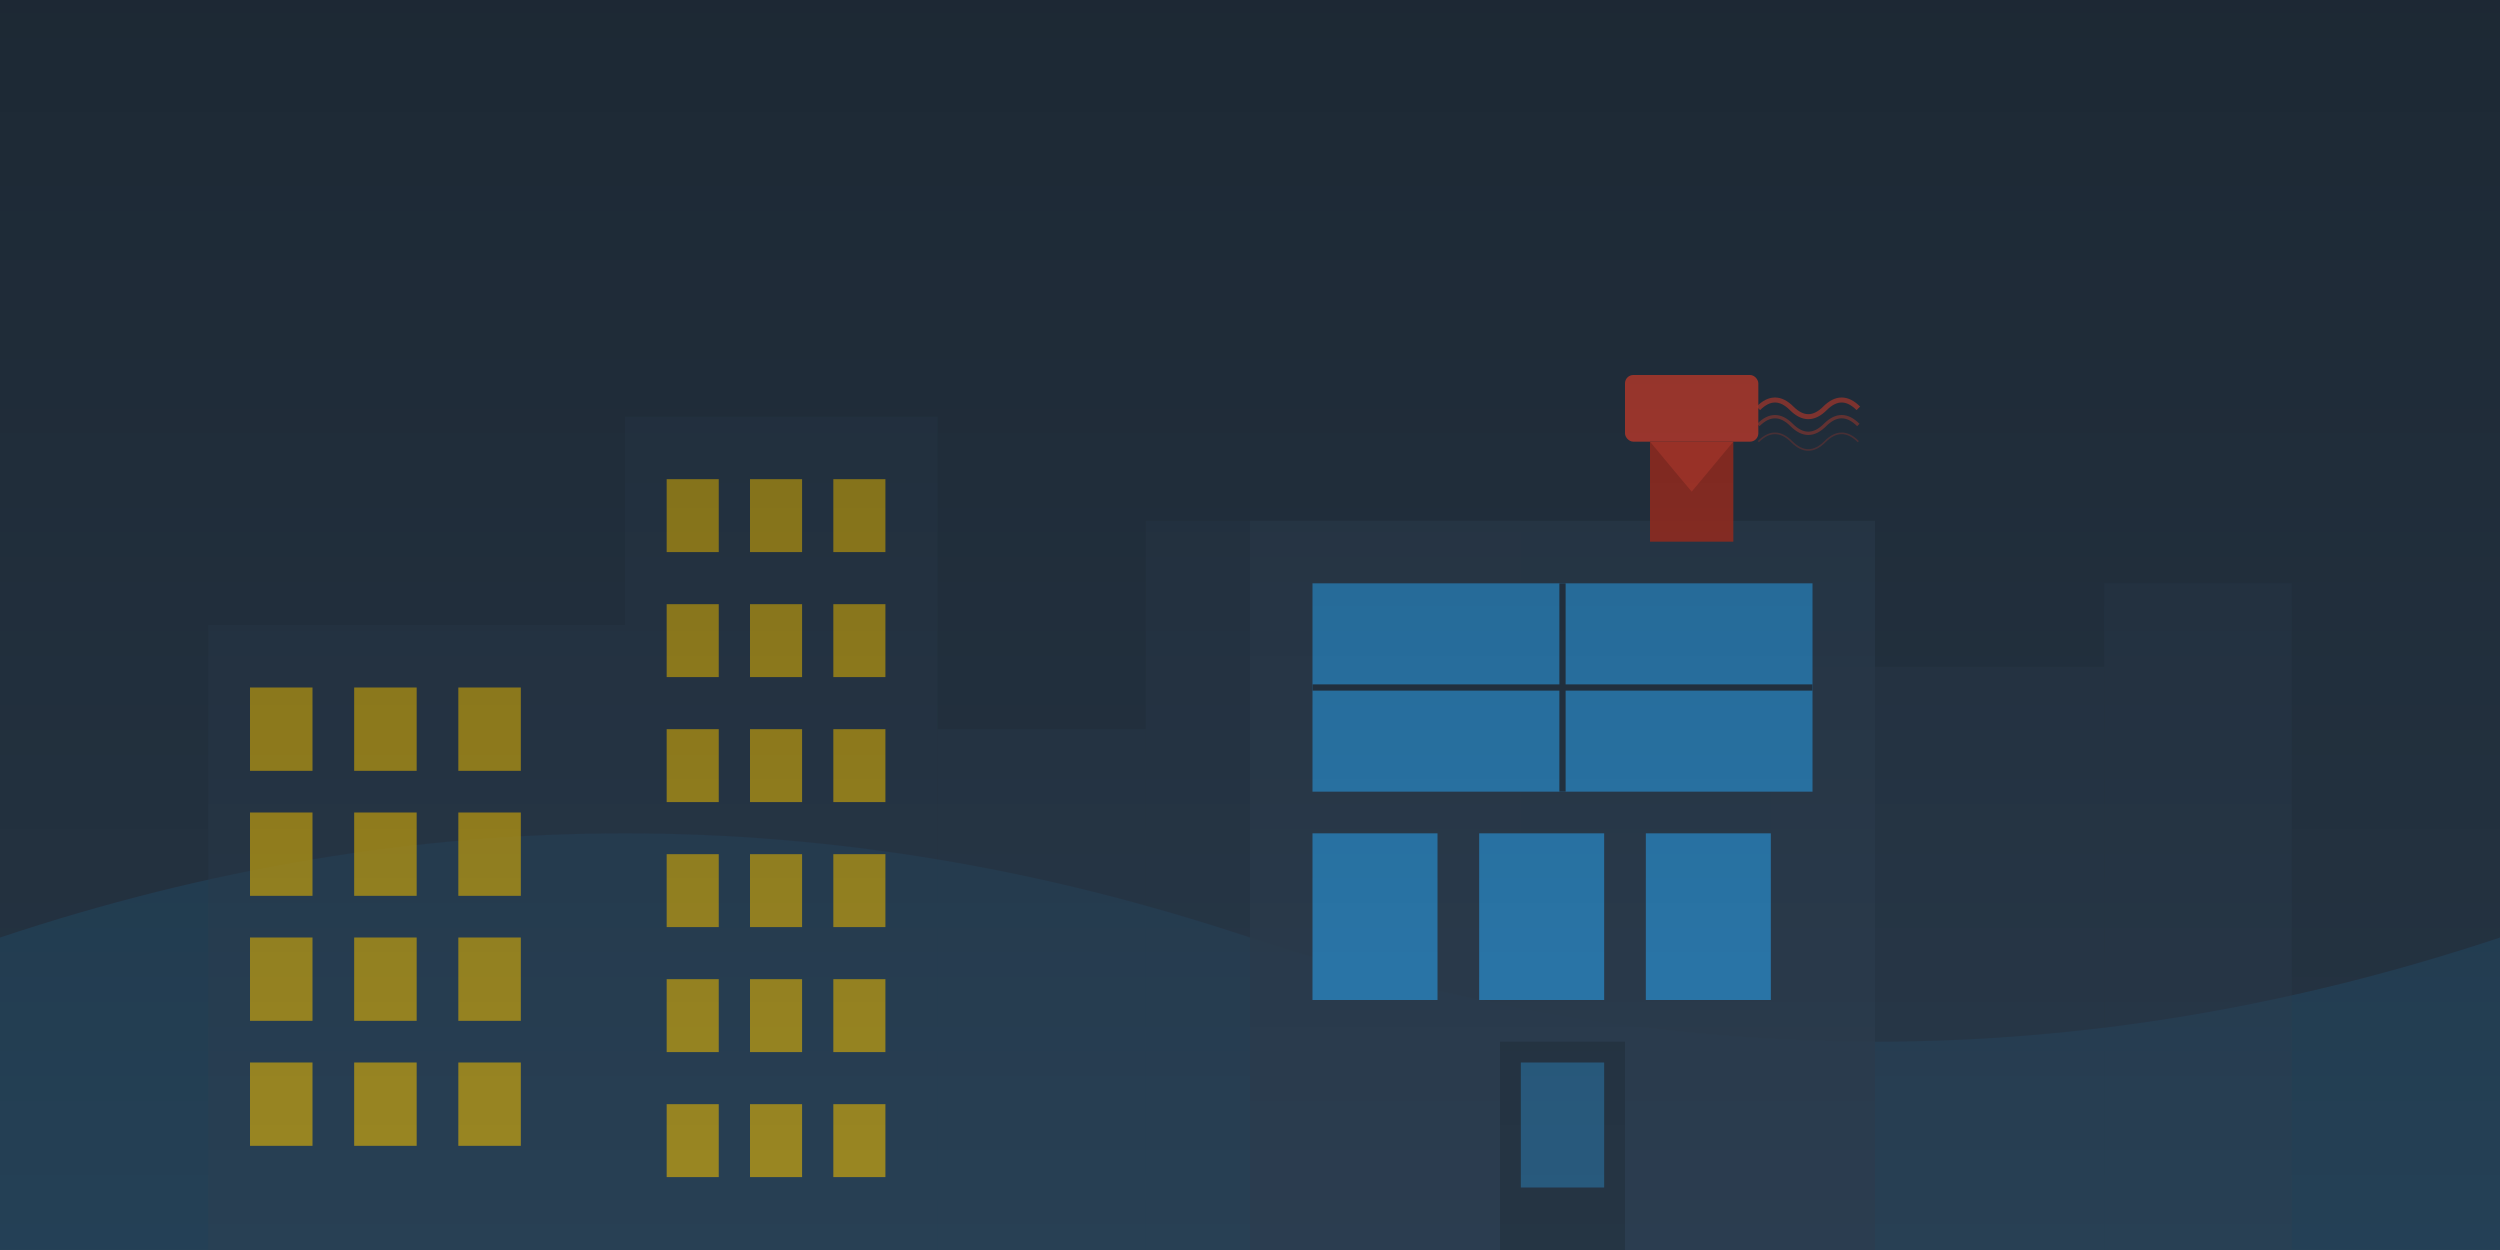 <svg xmlns="http://www.w3.org/2000/svg" viewBox="0 0 1200 600">
  <!-- Base Background -->
  <rect width="1200" height="600" fill="#2c3e50"/>
  
  <!-- Abstract Background Pattern -->
  <g opacity="0.2">
    <path d="M0 500 Q 300 400, 600 500 T 1200 500 L 1200 600 L 0 600 Z" fill="#3498db"/>
    <path d="M0 450 Q 300 350, 600 450 T 1200 450 L 1200 600 L 0 600 Z" fill="#2980b9"/>
  </g>
  
  <!-- Building Silhouette -->
  <g opacity="0.4">
    <rect x="100" y="300" width="200" height="300" fill="#34495e"/>
    <rect x="300" y="200" width="150" height="400" fill="#34495e"/>
    <rect x="450" y="350" width="100" height="250" fill="#34495e"/>
    <rect x="550" y="250" width="180" height="350" fill="#34495e"/>
    <rect x="730" y="400" width="120" height="200" fill="#34495e"/>
    <rect x="850" y="320" width="160" height="280" fill="#34495e"/>
    <rect x="1010" y="280" width="90" height="320" fill="#34495e"/>
  </g>
  
  <!-- Windows Pattern -->
  <g opacity="0.7">
    <!-- Building 1 Windows -->
    <rect x="120" y="330" width="30" height="40" fill="#f1c40f"/>
    <rect x="170" y="330" width="30" height="40" fill="#f1c40f"/>
    <rect x="220" y="330" width="30" height="40" fill="#f1c40f"/>
    
    <rect x="120" y="390" width="30" height="40" fill="#f1c40f"/>
    <rect x="170" y="390" width="30" height="40" fill="#f1c40f"/>
    <rect x="220" y="390" width="30" height="40" fill="#f1c40f"/>
    
    <rect x="120" y="450" width="30" height="40" fill="#f1c40f"/>
    <rect x="170" y="450" width="30" height="40" fill="#f1c40f"/>
    <rect x="220" y="450" width="30" height="40" fill="#f1c40f"/>
    
    <rect x="120" y="510" width="30" height="40" fill="#f1c40f"/>
    <rect x="170" y="510" width="30" height="40" fill="#f1c40f"/>
    <rect x="220" y="510" width="30" height="40" fill="#f1c40f"/>
    
    <!-- Building 2 Windows -->
    <rect x="320" y="230" width="25" height="35" fill="#f1c40f"/>
    <rect x="360" y="230" width="25" height="35" fill="#f1c40f"/>
    <rect x="400" y="230" width="25" height="35" fill="#f1c40f"/>
    
    <rect x="320" y="290" width="25" height="35" fill="#f1c40f"/>
    <rect x="360" y="290" width="25" height="35" fill="#f1c40f"/>
    <rect x="400" y="290" width="25" height="35" fill="#f1c40f"/>
    
    <rect x="320" y="350" width="25" height="35" fill="#f1c40f"/>
    <rect x="360" y="350" width="25" height="35" fill="#f1c40f"/>
    <rect x="400" y="350" width="25" height="35" fill="#f1c40f"/>
    
    <rect x="320" y="410" width="25" height="35" fill="#f1c40f"/>
    <rect x="360" y="410" width="25" height="35" fill="#f1c40f"/>
    <rect x="400" y="410" width="25" height="35" fill="#f1c40f"/>
    
    <rect x="320" y="470" width="25" height="35" fill="#f1c40f"/>
    <rect x="360" y="470" width="25" height="35" fill="#f1c40f"/>
    <rect x="400" y="470" width="25" height="35" fill="#f1c40f"/>
    
    <rect x="320" y="530" width="25" height="35" fill="#f1c40f"/>
    <rect x="360" y="530" width="25" height="35" fill="#f1c40f"/>
    <rect x="400" y="530" width="25" height="35" fill="#f1c40f"/>
  </g>
  
  <!-- Laboratory Building in Foreground -->
  <rect x="600" y="250" width="300" height="350" fill="#34495e" opacity="0.9"/>
  
  <!-- Lab Windows -->
  <rect x="630" y="280" width="240" height="100" fill="#3498db" opacity="0.9"/>
  <line x1="750" y1="280" x2="750" y2="380" stroke="#2c3e50" stroke-width="3"/>
  <line x1="630" y1="330" x2="870" y2="330" stroke="#2c3e50" stroke-width="3"/>
  
  <!-- More Lab Windows -->
  <rect x="630" y="400" width="60" height="80" fill="#3498db" opacity="0.9"/>
  <rect x="710" y="400" width="60" height="80" fill="#3498db" opacity="0.9"/>
  <rect x="790" y="400" width="60" height="80" fill="#3498db" opacity="0.9"/>
  
  <!-- Lab Door -->
  <rect x="720" y="500" width="60" height="100" fill="#2c3e50"/>
  <rect x="730" y="510" width="40" height="60" fill="#3498db" opacity="0.5"/>
  
  <!-- Thermal Sensor Visual -->
  <g transform="translate(780, 180) scale(0.8)">
    <rect x="0" y="0" width="80" height="40" rx="5" fill="#e74c3c" opacity="0.9"/>
    <rect x="15" y="40" width="50" height="60" fill="#c0392b" opacity="0.9"/>
    <path d="M15 40 L65 40 L40 70 Z" fill="#e74c3c" opacity="0.6"/>
    
    <!-- Temperature Waves -->
    <path d="M80 20 Q 90 10, 100 20 Q 110 30, 120 20 Q 130 10, 140 20" stroke="#e74c3c" stroke-width="3" fill="none" opacity="0.7"/>
    <path d="M80 30 Q 90 20, 100 30 Q 110 40, 120 30 Q 130 20, 140 30" stroke="#e74c3c" stroke-width="2" fill="none" opacity="0.5"/>
    <path d="M80 40 Q 90 30, 100 40 Q 110 50, 120 40 Q 130 30, 140 40" stroke="#e74c3c" stroke-width="1" fill="none" opacity="0.3"/>
  </g>
  
  <!-- Gradient Overlay for Darkening Effect -->
  <rect width="1200" height="600" fill="url(#darkGradient)" opacity="0.5"/>
  <defs>
    <linearGradient id="darkGradient" x1="0%" y1="0%" x2="0%" y2="100%">
      <stop offset="0%" style="stop-color:#000000;stop-opacity:0.7"/>
      <stop offset="100%" style="stop-color:#000000;stop-opacity:0.3"/>
    </linearGradient>
  </defs>
</svg>